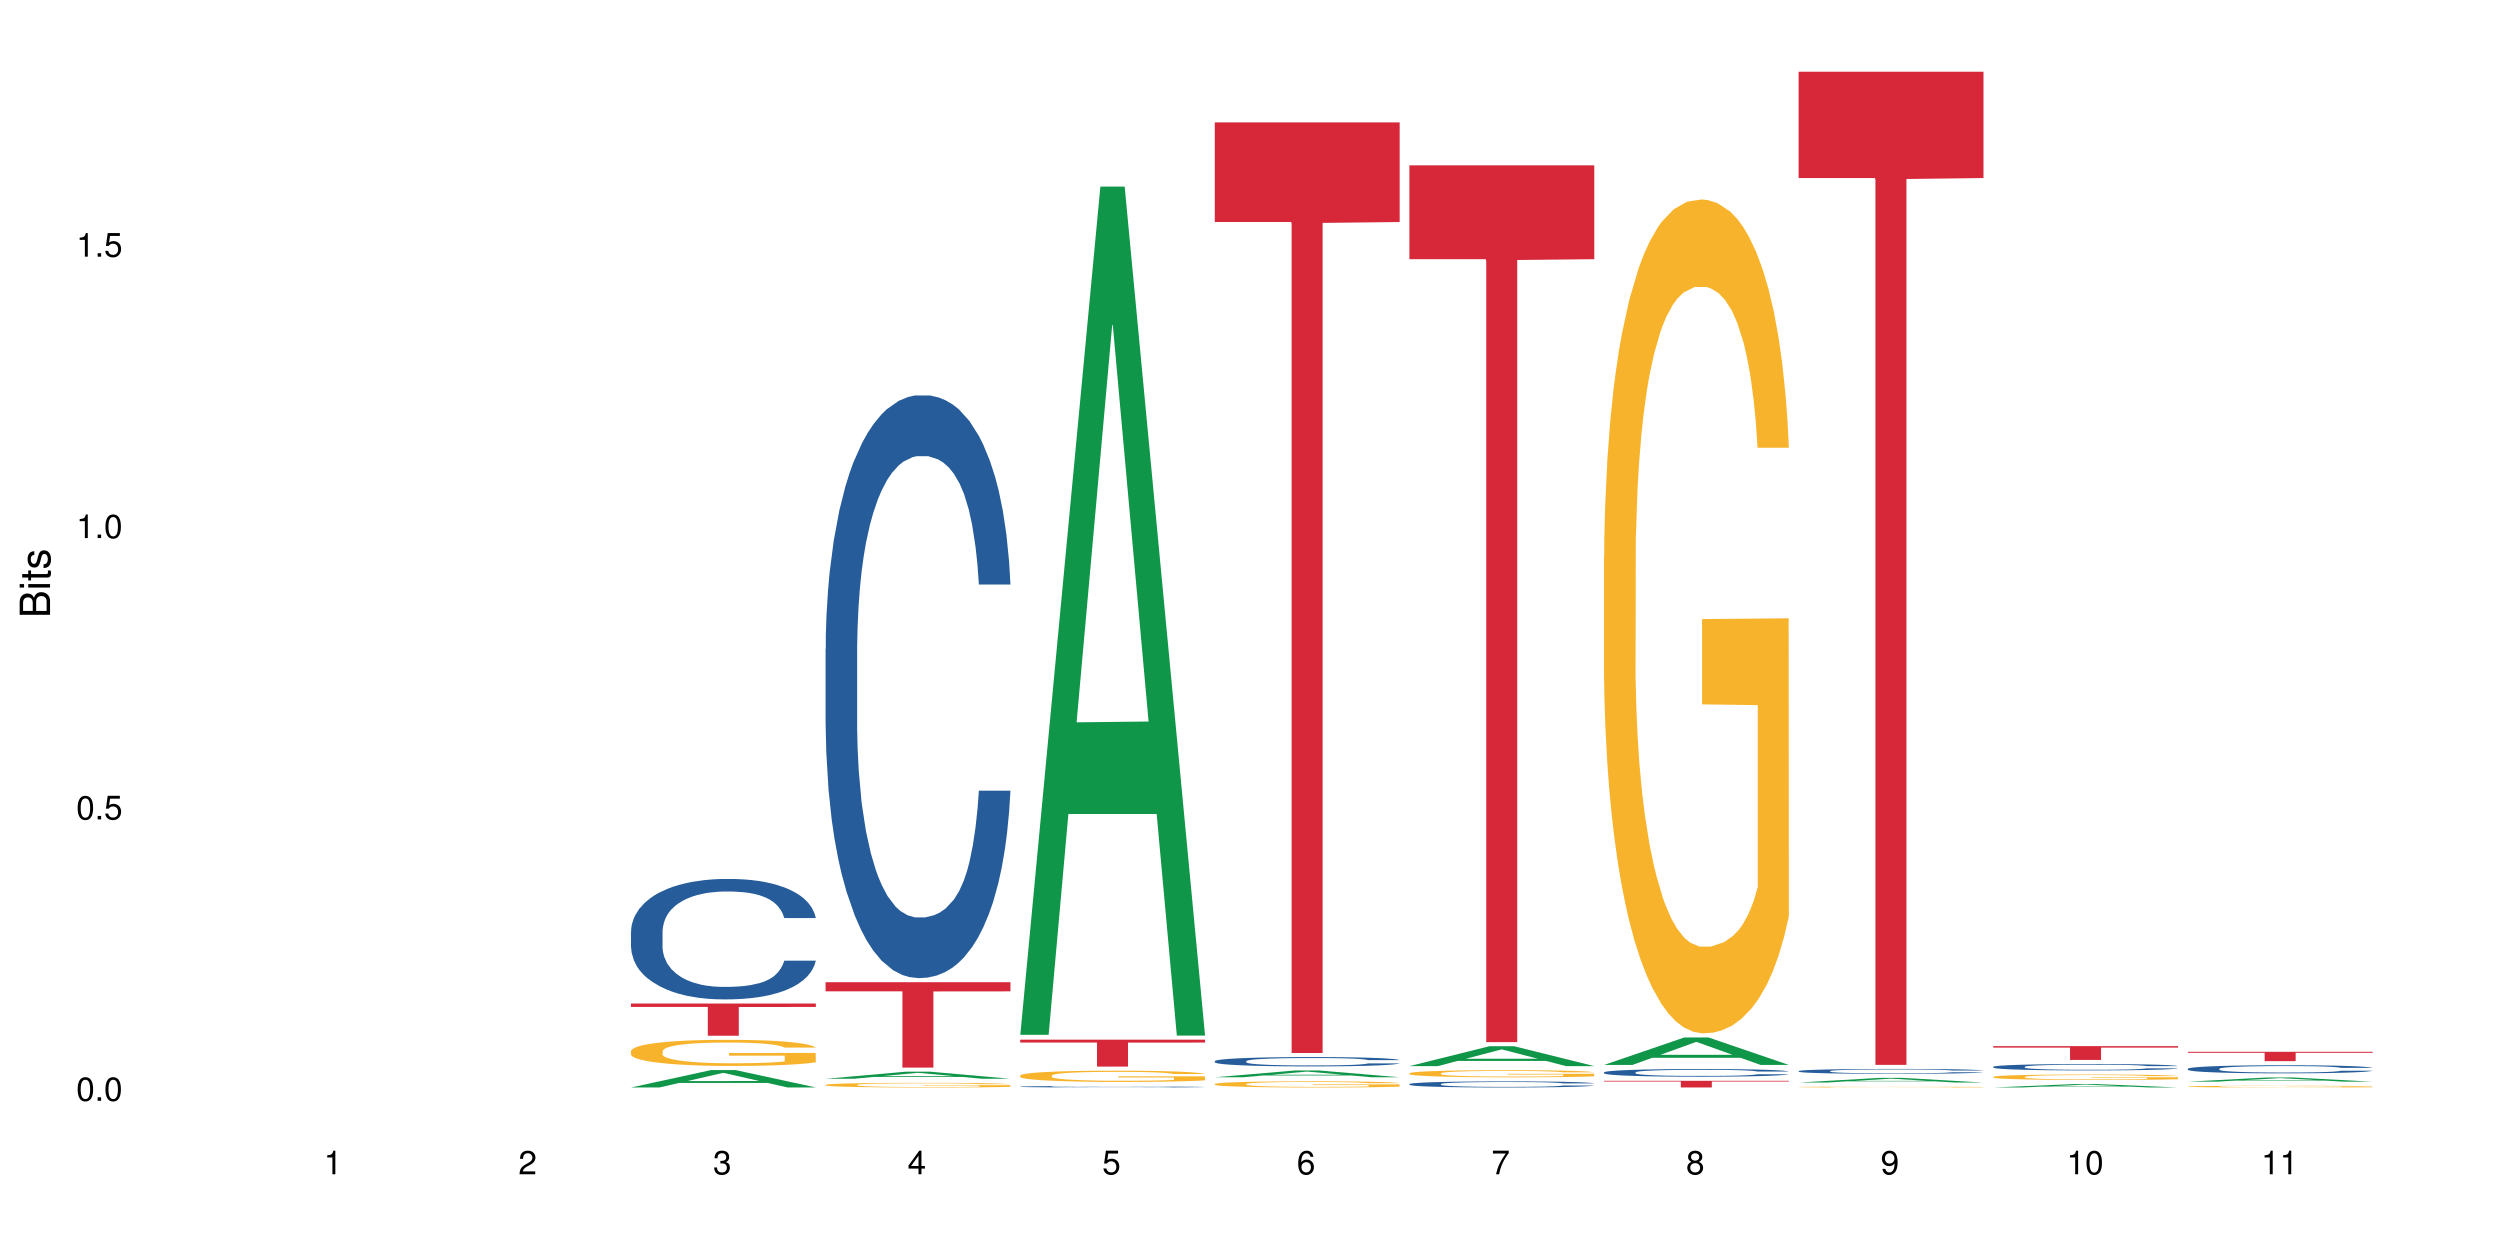 <?xml version="1.0" encoding="UTF-8"?>
<svg xmlns="http://www.w3.org/2000/svg" xmlns:xlink="http://www.w3.org/1999/xlink" width="720pt" height="360pt" viewBox="0 0 720 360" version="1.1">
<defs>
<g>
<symbol overflow="visible" id="glyph0-0">
<path style="stroke:none;" d=""/>
</symbol>
<symbol overflow="visible" id="glyph0-1">
<path style="stroke:none;" d="M 2.641 -6.797 C 2 -6.797 1.422 -6.531 1.078 -6.047 C 0.641 -5.453 0.406 -4.547 0.406 -3.297 C 0.406 -1 1.188 0.219 2.641 0.219 C 4.078 0.219 4.859 -1 4.859 -3.234 C 4.859 -4.562 4.656 -5.438 4.203 -6.047 C 3.844 -6.531 3.281 -6.797 2.641 -6.797 Z M 2.641 -6.047 C 3.547 -6.047 4 -5.125 4 -3.312 C 4 -1.375 3.562 -0.484 2.625 -0.484 C 1.734 -0.484 1.281 -1.422 1.281 -3.281 C 1.281 -5.141 1.734 -6.047 2.641 -6.047 Z M 2.641 -6.047 "/>
</symbol>
<symbol overflow="visible" id="glyph0-2">
<path style="stroke:none;" d="M 1.828 -1 L 0.828 -1 L 0.828 0 L 1.828 0 Z M 1.828 -1 "/>
</symbol>
<symbol overflow="visible" id="glyph0-3">
<path style="stroke:none;" d="M 4.562 -6.797 L 1.062 -6.797 L 0.547 -3.094 L 1.328 -3.094 C 1.719 -3.562 2.047 -3.734 2.578 -3.734 C 3.484 -3.734 4.062 -3.109 4.062 -2.094 C 4.062 -1.125 3.484 -0.531 2.578 -0.531 C 1.828 -0.531 1.375 -0.906 1.188 -1.672 L 0.328 -1.672 C 0.453 -1.109 0.547 -0.844 0.75 -0.594 C 1.125 -0.078 1.828 0.219 2.594 0.219 C 3.969 0.219 4.922 -0.781 4.922 -2.219 C 4.922 -3.562 4.031 -4.484 2.719 -4.484 C 2.25 -4.484 1.859 -4.359 1.469 -4.062 L 1.734 -5.969 L 4.562 -5.969 Z M 4.562 -6.797 "/>
</symbol>
<symbol overflow="visible" id="glyph0-4">
<path style="stroke:none;" d="M 2.484 -4.844 L 2.484 0 L 3.328 0 L 3.328 -6.797 L 2.766 -6.797 C 2.469 -5.75 2.281 -5.609 0.984 -5.453 L 0.984 -4.844 Z M 2.484 -4.844 "/>
</symbol>
<symbol overflow="visible" id="glyph0-5">
<path style="stroke:none;" d="M 4.859 -0.828 L 1.281 -0.828 C 1.359 -1.391 1.672 -1.75 2.5 -2.234 L 3.469 -2.75 C 4.406 -3.266 4.906 -3.969 4.906 -4.812 C 4.906 -5.375 4.672 -5.906 4.266 -6.266 C 3.859 -6.625 3.375 -6.797 2.719 -6.797 C 1.859 -6.797 1.219 -6.5 0.844 -5.922 C 0.609 -5.562 0.5 -5.125 0.484 -4.438 L 1.328 -4.438 C 1.359 -4.906 1.406 -5.188 1.531 -5.406 C 1.75 -5.812 2.188 -6.062 2.703 -6.062 C 3.469 -6.062 4.031 -5.516 4.031 -4.781 C 4.031 -4.25 3.719 -3.797 3.125 -3.438 L 2.234 -2.938 C 0.812 -2.141 0.406 -1.5 0.328 0 L 4.859 0 Z M 4.859 -0.828 "/>
</symbol>
<symbol overflow="visible" id="glyph0-6">
<path style="stroke:none;" d="M 2.125 -3.125 L 2.578 -3.125 C 3.516 -3.125 3.984 -2.703 3.984 -1.891 C 3.984 -1.031 3.469 -0.531 2.578 -0.531 C 1.656 -0.531 1.203 -0.984 1.156 -1.969 L 0.312 -1.969 C 0.344 -1.422 0.438 -1.078 0.609 -0.766 C 0.953 -0.109 1.625 0.219 2.547 0.219 C 3.953 0.219 4.859 -0.609 4.859 -1.906 C 4.859 -2.766 4.516 -3.25 3.703 -3.516 C 4.344 -3.766 4.656 -4.25 4.656 -4.938 C 4.656 -6.109 3.875 -6.797 2.578 -6.797 C 1.203 -6.797 0.484 -6.047 0.453 -4.609 L 1.297 -4.609 C 1.312 -5.016 1.344 -5.25 1.453 -5.453 C 1.641 -5.828 2.062 -6.062 2.594 -6.062 C 3.344 -6.062 3.797 -5.625 3.797 -4.906 C 3.797 -4.422 3.609 -4.141 3.25 -3.984 C 3.016 -3.891 2.719 -3.844 2.125 -3.844 Z M 2.125 -3.125 "/>
</symbol>
<symbol overflow="visible" id="glyph0-7">
<path style="stroke:none;" d="M 3.141 -1.625 L 3.141 0 L 3.984 0 L 3.984 -1.625 L 4.984 -1.625 L 4.984 -2.391 L 3.984 -2.391 L 3.984 -6.797 L 3.359 -6.797 L 0.266 -2.516 L 0.266 -1.625 Z M 3.141 -2.391 L 1 -2.391 L 3.141 -5.359 Z M 3.141 -2.391 "/>
</symbol>
<symbol overflow="visible" id="glyph0-8">
<path style="stroke:none;" d="M 4.781 -5.031 C 4.609 -6.141 3.891 -6.797 2.844 -6.797 C 2.094 -6.797 1.422 -6.438 1.031 -5.828 C 0.609 -5.172 0.406 -4.344 0.406 -3.094 C 0.406 -1.953 0.578 -1.234 0.984 -0.625 C 1.359 -0.078 1.953 0.219 2.703 0.219 C 3.984 0.219 4.922 -0.734 4.922 -2.078 C 4.922 -3.344 4.062 -4.234 2.844 -4.234 C 2.172 -4.234 1.641 -3.969 1.281 -3.469 C 1.281 -5.125 1.828 -6.047 2.797 -6.047 C 3.391 -6.047 3.797 -5.672 3.938 -5.031 Z M 2.734 -3.484 C 3.547 -3.484 4.062 -2.922 4.062 -2 C 4.062 -1.156 3.484 -0.531 2.703 -0.531 C 1.922 -0.531 1.328 -1.188 1.328 -2.047 C 1.328 -2.891 1.906 -3.484 2.734 -3.484 Z M 2.734 -3.484 "/>
</symbol>
<symbol overflow="visible" id="glyph0-9">
<path style="stroke:none;" d="M 4.984 -6.797 L 0.438 -6.797 L 0.438 -5.969 L 4.109 -5.969 C 2.5 -3.656 1.828 -2.234 1.328 0 L 2.219 0 C 2.594 -2.172 3.453 -4.047 4.984 -6.094 Z M 4.984 -6.797 "/>
</symbol>
<symbol overflow="visible" id="glyph0-10">
<path style="stroke:none;" d="M 3.75 -3.578 C 4.453 -4 4.688 -4.344 4.688 -4.984 C 4.688 -6.047 3.844 -6.797 2.641 -6.797 C 1.438 -6.797 0.594 -6.047 0.594 -4.984 C 0.594 -4.359 0.828 -4.016 1.516 -3.578 C 0.734 -3.203 0.359 -2.641 0.359 -1.891 C 0.359 -0.641 1.297 0.219 2.641 0.219 C 3.984 0.219 4.922 -0.641 4.922 -1.875 C 4.922 -2.641 4.531 -3.203 3.75 -3.578 Z M 2.641 -6.047 C 3.359 -6.047 3.812 -5.625 3.812 -4.969 C 3.812 -4.344 3.344 -3.922 2.641 -3.922 C 1.922 -3.922 1.453 -4.344 1.453 -4.984 C 1.453 -5.625 1.922 -6.047 2.641 -6.047 Z M 2.641 -3.203 C 3.484 -3.203 4.062 -2.672 4.062 -1.875 C 4.062 -1.062 3.484 -0.531 2.625 -0.531 C 1.797 -0.531 1.219 -1.078 1.219 -1.875 C 1.219 -2.672 1.797 -3.203 2.641 -3.203 Z M 2.641 -3.203 "/>
</symbol>
<symbol overflow="visible" id="glyph0-11">
<path style="stroke:none;" d="M 0.516 -1.547 C 0.672 -0.438 1.406 0.219 2.438 0.219 C 3.188 0.219 3.859 -0.141 4.266 -0.75 C 4.688 -1.406 4.891 -2.25 4.891 -3.484 C 4.891 -4.625 4.703 -5.359 4.312 -5.953 C 3.938 -6.5 3.344 -6.797 2.594 -6.797 C 1.297 -6.797 0.359 -5.844 0.359 -4.516 C 0.359 -3.25 1.234 -2.344 2.453 -2.344 C 3.094 -2.344 3.562 -2.578 4.016 -3.109 C 4 -1.453 3.469 -0.531 2.5 -0.531 C 1.906 -0.531 1.484 -0.906 1.359 -1.547 Z M 2.578 -6.062 C 3.375 -6.062 3.969 -5.406 3.969 -4.531 C 3.969 -3.688 3.375 -3.094 2.547 -3.094 C 1.734 -3.094 1.234 -3.672 1.234 -4.578 C 1.234 -5.438 1.797 -6.062 2.578 -6.062 Z M 2.578 -6.062 "/>
</symbol>
<symbol overflow="visible" id="glyph1-0">
<path style="stroke:none;" d=""/>
</symbol>
<symbol overflow="visible" id="glyph1-1">
<path style="stroke:none;" d="M 0 -0.953 L 0 -4.891 C 0 -5.719 -0.234 -6.344 -0.734 -6.797 C -1.188 -7.234 -1.812 -7.469 -2.5 -7.469 C -3.547 -7.469 -4.188 -7 -4.625 -5.875 C -4.984 -6.672 -5.641 -7.094 -6.531 -7.094 C -7.156 -7.094 -7.734 -6.859 -8.141 -6.391 C -8.562 -5.938 -8.75 -5.344 -8.75 -4.5 L -8.75 -0.953 Z M -4.984 -2.062 L -7.766 -2.062 L -7.766 -4.219 C -7.766 -4.844 -7.688 -5.203 -7.453 -5.5 C -7.219 -5.812 -6.859 -5.969 -6.375 -5.969 C -5.906 -5.969 -5.531 -5.812 -5.297 -5.5 C -5.062 -5.203 -4.984 -4.844 -4.984 -4.219 Z M -0.984 -2.062 L -4 -2.062 L -4 -4.781 C -4 -5.328 -3.859 -5.688 -3.578 -5.953 C -3.297 -6.219 -2.922 -6.359 -2.484 -6.359 C -2.062 -6.359 -1.688 -6.219 -1.406 -5.953 C -1.109 -5.688 -0.984 -5.328 -0.984 -4.781 Z M -0.984 -2.062 "/>
</symbol>
<symbol overflow="visible" id="glyph1-2">
<path style="stroke:none;" d="M -6.281 -1.797 L -6.281 -0.797 L 0 -0.797 L 0 -1.797 Z M -8.75 -1.797 L -8.75 -0.797 L -7.484 -0.797 L -7.484 -1.797 Z M -8.75 -1.797 "/>
</symbol>
<symbol overflow="visible" id="glyph1-3">
<path style="stroke:none;" d="M -6.281 -3.047 L -6.281 -2.016 L -8.016 -2.016 L -8.016 -1.016 L -6.281 -1.016 L -6.281 -0.172 L -5.469 -0.172 L -5.469 -1.016 L -0.719 -1.016 C -0.078 -1.016 0.281 -1.453 0.281 -2.234 C 0.281 -2.469 0.25 -2.719 0.188 -3.047 L -0.641 -3.047 C -0.609 -2.922 -0.594 -2.766 -0.594 -2.562 C -0.594 -2.141 -0.719 -2.016 -1.156 -2.016 L -5.469 -2.016 L -5.469 -3.047 Z M -6.281 -3.047 "/>
</symbol>
<symbol overflow="visible" id="glyph1-4">
<path style="stroke:none;" d="M -4.531 -5.25 C -5.766 -5.25 -6.469 -4.422 -6.469 -2.969 C -6.469 -1.516 -5.719 -0.562 -4.547 -0.562 C -3.562 -0.562 -3.094 -1.062 -2.734 -2.562 L -2.516 -3.484 C -2.344 -4.188 -2.094 -4.469 -1.625 -4.469 C -1.047 -4.469 -0.641 -3.875 -0.641 -3 C -0.641 -2.453 -0.797 -2 -1.062 -1.75 C -1.25 -1.594 -1.422 -1.531 -1.875 -1.469 L -1.875 -0.406 C -0.422 -0.453 0.281 -1.266 0.281 -2.922 C 0.281 -4.5 -0.5 -5.516 -1.719 -5.516 C -2.656 -5.516 -3.172 -4.984 -3.469 -3.734 L -3.703 -2.766 C -3.891 -1.953 -4.156 -1.609 -4.594 -1.609 C -5.172 -1.609 -5.547 -2.125 -5.547 -2.938 C -5.547 -3.75 -5.203 -4.172 -4.531 -4.203 Z M -4.531 -5.25 "/>
</symbol>
</g>
</defs>
<g id="surface111333">
<rect x="0" y="0" width="720" height="360" style="fill:rgb(100%,100%,100%);fill-opacity:1;stroke:none;"/>
<path style=" stroke:none;fill-rule:nonzero;fill:rgb(6.275%,58.824%,28.235%);fill-opacity:1;" d="M 181.723 313.191 L 181.777 313.188 L 204.816 308.172 L 211.812 308.172 L 234.965 313.195 L 226.832 313.195 L 221.031 311.883 L 195.602 311.883 L 189.914 313.191 L 181.723 313.191 L 198.047 311.34 L 218.695 311.336 L 208.402 308.992 L 208.289 308.988 L 208.172 309 L 197.992 311.336 L 198.047 311.34 Z M 181.723 313.191 "/>
<path style=" stroke:none;fill-rule:nonzero;fill:rgb(14.51%,36.078%,60%);fill-opacity:1;" d="M 181.723 268.246 L 181.785 268.211 L 181.785 267.453 L 181.98 266.246 L 182.438 264.727 L 182.891 263.68 L 184.059 261.809 L 185.684 260.004 L 187.371 258.609 L 188.605 257.785 L 189.707 257.148 L 192.242 255.977 L 193.863 255.375 L 195.617 254.836 L 197.762 254.297 L 199.32 253.98 L 202.824 253.473 L 205.422 253.25 L 207.434 253.156 L 211.785 253.156 L 214.383 253.281 L 216.266 253.441 L 218.344 253.695 L 220.098 253.98 L 223.148 254.68 L 225.875 255.566 L 227.109 256.074 L 229.059 257.055 L 230.551 258.008 L 231.59 258.832 L 232.758 260.004 L 233.797 261.43 L 234.578 263.047 L 234.965 264.41 L 225.875 264.41 L 225.422 263.141 L 224.902 262.16 L 223.926 260.859 L 222.953 259.941 L 221.59 259.02 L 220.355 258.418 L 218.668 257.816 L 217.176 257.434 L 215.617 257.148 L 214.121 256.961 L 211.266 256.77 L 207.953 256.77 L 206.723 256.832 L 204.188 257.086 L 202.824 257.309 L 200.875 257.754 L 199.512 258.164 L 197.891 258.797 L 196.785 259.336 L 195.422 260.16 L 194.449 260.891 L 193.344 261.938 L 192.695 262.73 L 192.109 263.617 L 191.59 264.664 L 191.203 265.773 L 190.941 266.945 L 190.812 268.086 L 190.812 273 L 190.941 274.141 L 191.266 275.473 L 192.109 277.406 L 193.344 279.086 L 194.773 280.418 L 196.137 281.367 L 196.918 281.812 L 197.953 282.316 L 199.578 282.953 L 201.914 283.586 L 203.281 283.84 L 205.355 284.094 L 207.5 284.219 L 210.355 284.219 L 212.891 284.094 L 214.578 283.934 L 216.332 283.68 L 218.734 283.141 L 220.227 282.637 L 221.523 282.031 L 222.5 281.43 L 223.148 280.922 L 224.121 279.941 L 224.902 278.863 L 225.484 277.754 L 225.875 276.676 L 234.965 276.676 L 234.578 277.945 L 233.992 279.18 L 233.406 280.098 L 232.5 281.207 L 231.461 282.191 L 229.965 283.301 L 228.734 284.031 L 227.109 284.82 L 225.617 285.426 L 223.992 285.965 L 221.59 286.598 L 220.031 286.914 L 218.344 287.199 L 216.332 287.453 L 213.797 287.676 L 211.07 287.801 L 208.539 287.832 L 205.812 287.77 L 203.801 287.645 L 201.137 287.359 L 197.824 286.789 L 195.422 286.184 L 193.539 285.582 L 191.918 284.949 L 190.098 284.094 L 187.762 282.699 L 186.332 281.621 L 185.359 280.734 L 184.254 279.496 L 183.477 278.387 L 182.566 276.613 L 181.918 274.363 L 181.723 272.617 Z M 181.723 268.246 "/>
<path style=" stroke:none;fill-rule:nonzero;fill:rgb(96.863%,70.196%,16.863%);fill-opacity:1;" d="M 181.723 302.695 L 181.785 302.688 L 181.785 302.551 L 182.047 302.242 L 182.695 301.812 L 183.539 301.465 L 184.449 301.188 L 185.035 301.043 L 186.008 300.84 L 186.852 300.688 L 188.996 300.379 L 191.723 300.09 L 193.215 299.965 L 194.902 299.848 L 197.305 299.719 L 198.41 299.668 L 201.785 299.559 L 205.617 299.492 L 209.836 299.469 L 211.785 299.477 L 214.449 299.504 L 218.082 299.582 L 220.16 299.648 L 221.785 299.719 L 223.473 299.809 L 225.551 299.945 L 227.5 300.109 L 229.059 300.273 L 230.617 300.48 L 231.914 300.699 L 233.02 300.941 L 233.992 301.23 L 234.578 301.469 L 234.965 301.711 L 225.941 301.711 L 225.422 301.469 L 224.836 301.285 L 223.863 301.059 L 222.891 300.895 L 221.914 300.762 L 220.098 300.582 L 218.539 300.473 L 216.59 300.379 L 214.707 300.316 L 212.566 300.273 L 211.266 300.262 L 207.824 300.262 L 204.707 300.309 L 202.891 300.363 L 201.59 300.418 L 199.773 300.523 L 198.668 300.605 L 198.02 300.66 L 196.07 300.871 L 194.773 301.066 L 194.059 301.195 L 193.148 301.402 L 192.5 301.586 L 191.785 301.863 L 191.398 302.07 L 190.879 302.535 L 190.812 303.773 L 191.008 304.035 L 191.398 304.316 L 191.918 304.562 L 192.695 304.824 L 193.477 305.023 L 194.84 305.293 L 196.008 305.469 L 196.918 305.586 L 198.668 305.773 L 199.383 305.836 L 201.07 305.957 L 202.824 306.055 L 204.969 306.137 L 206.59 306.18 L 209.188 306.211 L 212.5 306.211 L 216.395 306.172 L 218.863 306.117 L 220.551 306.062 L 221.656 306.012 L 223.02 305.938 L 223.992 305.871 L 224.902 305.793 L 226.004 305.676 L 226.004 304.035 L 209.969 304.027 L 209.969 303.258 L 234.902 303.25 L 234.965 305.938 L 233.602 306.125 L 231.914 306.301 L 230.293 306.441 L 228.602 306.555 L 226.199 306.688 L 224.254 306.77 L 221.266 306.867 L 218.539 306.926 L 215.68 306.969 L 213.148 306.988 L 210.164 306.996 L 207.5 306.984 L 204.645 306.941 L 202.371 306.887 L 200.293 306.816 L 198.215 306.727 L 195.617 306.586 L 193.93 306.469 L 192.176 306.324 L 190.422 306.152 L 188.863 305.965 L 187.824 305.82 L 186.785 305.656 L 185.684 305.449 L 184.645 305.215 L 183.863 305.004 L 183.152 304.762 L 182.633 304.535 L 182.113 304.227 L 181.852 303.98 L 181.723 303.766 Z M 181.723 302.695 "/>
<path style=" stroke:none;fill-rule:nonzero;fill:rgb(83.922%,15.686%,22.353%);fill-opacity:1;" d="M 181.723 289.008 L 234.965 289.008 L 234.965 290.004 L 212.777 290.012 L 212.777 298.297 L 203.848 298.297 L 203.848 290.02 L 203.719 290.004 L 181.723 290.004 Z M 181.723 289.008 "/>
<path style=" stroke:none;fill-rule:nonzero;fill:rgb(6.275%,58.824%,28.235%);fill-opacity:1;" d="M 237.77 310.684 L 237.824 310.68 L 260.863 308.645 L 267.859 308.645 L 291.012 310.684 L 282.879 310.684 L 277.074 310.152 L 251.648 310.152 L 245.961 310.684 L 237.77 310.684 L 254.094 309.934 L 274.742 309.93 L 264.449 308.98 L 264.332 308.977 L 264.219 308.98 L 254.039 309.93 L 254.094 309.934 Z M 237.77 310.684 "/>
<path style=" stroke:none;fill-rule:nonzero;fill:rgb(14.51%,36.078%,60%);fill-opacity:1;" d="M 237.77 186.906 L 237.832 186.754 L 237.832 183.074 L 238.027 177.242 L 238.484 169.883 L 238.938 164.82 L 240.105 155.77 L 241.73 147.023 L 243.418 140.277 L 244.652 136.289 L 245.754 133.219 L 248.289 127.543 L 249.91 124.629 L 251.664 122.023 L 253.805 119.414 L 255.363 117.879 L 258.871 115.426 L 261.469 114.352 L 263.48 113.891 L 267.832 113.891 L 270.43 114.504 L 272.312 115.273 L 274.391 116.5 L 276.145 117.879 L 279.195 121.254 L 281.922 125.551 L 283.156 128.004 L 285.105 132.758 L 286.598 137.363 L 287.637 141.352 L 288.805 147.023 L 289.844 153.93 L 290.621 161.75 L 291.012 168.348 L 281.922 168.348 L 281.469 162.211 L 280.949 157.457 L 279.973 151.168 L 279 146.719 L 277.637 142.27 L 276.402 139.355 L 274.715 136.441 L 273.223 134.602 L 271.664 133.219 L 270.168 132.301 L 267.312 131.379 L 264 131.379 L 262.766 131.688 L 260.234 132.914 L 258.871 133.988 L 256.922 136.133 L 255.559 138.129 L 253.938 141.195 L 252.832 143.805 L 251.469 147.793 L 250.496 151.32 L 249.391 156.383 L 248.742 160.219 L 248.156 164.512 L 247.637 169.574 L 247.25 174.941 L 246.988 180.617 L 246.859 186.141 L 246.859 209.918 L 246.988 215.438 L 247.312 221.883 L 248.156 231.238 L 249.391 239.367 L 250.82 245.812 L 252.184 250.414 L 252.961 252.562 L 254 255.016 L 255.625 258.082 L 257.961 261.152 L 259.324 262.379 L 261.402 263.605 L 263.547 264.219 L 266.402 264.219 L 268.938 263.605 L 270.625 262.84 L 272.379 261.609 L 274.781 259.004 L 276.273 256.551 L 277.57 253.633 L 278.547 250.719 L 279.195 248.266 L 280.168 243.512 L 280.949 238.297 L 281.531 232.926 L 281.922 227.711 L 291.012 227.711 L 290.621 233.848 L 290.039 239.828 L 289.453 244.277 L 288.547 249.645 L 287.508 254.402 L 286.012 259.77 L 284.777 263.297 L 283.156 267.133 L 281.664 270.047 L 280.039 272.656 L 277.637 275.723 L 276.078 277.258 L 274.391 278.637 L 272.379 279.863 L 269.844 280.938 L 267.117 281.551 L 264.586 281.707 L 261.859 281.398 L 259.844 280.785 L 257.184 279.406 L 253.871 276.645 L 251.469 273.73 L 249.586 270.816 L 247.961 267.746 L 246.145 263.605 L 243.809 256.855 L 242.379 251.641 L 241.406 247.344 L 240.301 241.363 L 239.523 235.996 L 238.613 227.402 L 237.965 216.512 L 237.77 208.078 Z M 237.77 186.906 "/>
<path style=" stroke:none;fill-rule:nonzero;fill:rgb(96.863%,70.196%,16.863%);fill-opacity:1;" d="M 237.77 312.434 L 237.832 312.43 L 237.832 312.406 L 238.094 312.352 L 238.742 312.277 L 239.586 312.215 L 240.496 312.164 L 241.078 312.141 L 242.055 312.102 L 242.898 312.074 L 245.039 312.02 L 247.77 311.969 L 249.262 311.949 L 250.949 311.926 L 253.352 311.902 L 254.457 311.895 L 257.832 311.875 L 261.664 311.863 L 265.883 311.859 L 267.832 311.863 L 270.492 311.867 L 274.129 311.879 L 276.207 311.891 L 277.832 311.902 L 279.52 311.922 L 281.598 311.945 L 283.547 311.973 L 285.105 312.004 L 286.66 312.039 L 287.961 312.078 L 289.066 312.121 L 290.039 312.172 L 290.621 312.215 L 291.012 312.258 L 281.988 312.258 L 281.469 312.215 L 280.883 312.184 L 279.91 312.141 L 278.934 312.113 L 277.961 312.09 L 276.145 312.059 L 274.586 312.039 L 272.637 312.02 L 270.754 312.012 L 268.609 312.004 L 267.312 312 L 263.871 312 L 260.754 312.008 L 258.938 312.02 L 257.637 312.027 L 255.82 312.047 L 254.715 312.062 L 254.066 312.07 L 252.117 312.109 L 250.82 312.145 L 250.105 312.168 L 249.195 312.203 L 248.547 312.234 L 247.832 312.285 L 247.441 312.32 L 246.922 312.402 L 246.859 312.625 L 247.055 312.672 L 247.441 312.719 L 247.961 312.766 L 248.742 312.809 L 249.52 312.848 L 250.883 312.895 L 252.055 312.926 L 252.961 312.945 L 254.715 312.98 L 255.43 312.988 L 257.117 313.012 L 258.871 313.027 L 261.016 313.043 L 262.637 313.051 L 265.234 313.059 L 268.547 313.059 L 272.441 313.051 L 274.91 313.039 L 276.598 313.031 L 277.703 313.02 L 279.066 313.008 L 280.039 312.996 L 280.949 312.98 L 282.051 312.961 L 282.051 312.672 L 266.016 312.668 L 266.016 312.531 L 290.949 312.531 L 291.012 313.008 L 289.648 313.039 L 287.961 313.074 L 286.336 313.098 L 284.648 313.117 L 282.246 313.141 L 280.297 313.156 L 277.312 313.172 L 274.586 313.184 L 271.727 313.191 L 269.195 313.195 L 263.547 313.195 L 260.688 313.188 L 258.418 313.176 L 256.34 313.164 L 254.262 313.148 L 251.664 313.121 L 249.977 313.102 L 248.223 313.078 L 246.469 313.047 L 243.871 312.988 L 242.832 312.957 L 241.73 312.922 L 240.691 312.879 L 239.91 312.844 L 239.195 312.801 L 238.676 312.758 L 238.156 312.703 L 237.898 312.66 L 237.77 312.621 Z M 237.77 312.434 "/>
<path style=" stroke:none;fill-rule:nonzero;fill:rgb(83.922%,15.686%,22.353%);fill-opacity:1;" d="M 237.77 282.879 L 291.012 282.879 L 291.012 285.512 L 268.82 285.535 L 268.82 307.469 L 259.895 307.469 L 259.895 285.559 L 259.766 285.512 L 237.77 285.512 Z M 237.77 282.879 "/>
<path style=" stroke:none;fill-rule:nonzero;fill:rgb(6.275%,58.824%,28.235%);fill-opacity:1;" d="M 293.816 298.023 L 293.871 297.793 L 316.91 53.746 L 323.906 53.746 L 347.059 298.254 L 338.926 298.254 L 333.121 234.43 L 307.695 234.43 L 302.008 298.023 L 293.816 298.023 L 310.141 208.027 L 330.789 207.797 L 320.492 93.695 L 320.379 93.465 L 320.266 94.152 L 310.082 207.797 L 310.141 208.027 Z M 293.816 298.023 "/>
<path style=" stroke:none;fill-rule:nonzero;fill:rgb(14.51%,36.078%,60%);fill-opacity:1;" d="M 293.816 312.953 L 293.879 312.953 L 293.879 312.945 L 294.074 312.93 L 294.527 312.91 L 294.984 312.898 L 296.152 312.875 L 297.777 312.852 L 299.465 312.836 L 300.699 312.824 L 301.801 312.816 L 304.332 312.801 L 305.957 312.797 L 307.711 312.789 L 309.852 312.781 L 311.41 312.777 L 314.918 312.77 L 317.516 312.77 L 319.527 312.766 L 323.879 312.766 L 326.477 312.77 L 328.359 312.77 L 330.438 312.773 L 332.191 312.777 L 335.242 312.785 L 337.969 312.797 L 339.203 312.805 L 341.148 312.816 L 342.645 312.828 L 343.684 312.836 L 344.852 312.852 L 345.891 312.871 L 346.668 312.891 L 347.059 312.906 L 337.969 312.906 L 337.516 312.891 L 336.996 312.879 L 336.02 312.863 L 335.047 312.852 L 333.684 312.84 L 332.449 312.832 L 330.762 312.824 L 329.266 312.82 L 327.711 312.816 L 326.215 312.816 L 323.359 312.812 L 318.812 312.812 L 316.281 312.816 L 314.918 312.82 L 312.969 312.824 L 311.605 312.828 L 309.984 312.836 L 308.879 312.844 L 307.516 312.855 L 306.543 312.863 L 305.438 312.875 L 304.789 312.887 L 304.203 312.898 L 303.684 312.91 L 303.293 312.922 L 303.035 312.938 L 302.906 312.953 L 302.906 313.012 L 303.035 313.027 L 303.359 313.043 L 304.203 313.066 L 305.438 313.086 L 306.867 313.105 L 308.23 313.117 L 309.008 313.121 L 310.047 313.129 L 311.672 313.137 L 314.008 313.145 L 315.371 313.148 L 317.449 313.148 L 319.594 313.152 L 322.449 313.152 L 324.98 313.148 L 326.672 313.148 L 328.422 313.145 L 330.824 313.137 L 332.32 313.133 L 333.617 313.125 L 334.594 313.117 L 336.215 313.098 L 336.996 313.086 L 337.578 313.07 L 337.969 313.059 L 347.059 313.059 L 346.668 313.074 L 346.086 313.09 L 345.5 313.102 L 344.59 313.113 L 343.551 313.125 L 342.059 313.141 L 340.824 313.148 L 339.203 313.16 L 337.707 313.168 L 336.086 313.172 L 333.684 313.18 L 332.125 313.184 L 330.438 313.188 L 328.422 313.191 L 325.891 313.195 L 315.891 313.195 L 313.23 313.191 L 309.918 313.184 L 307.516 313.176 L 305.633 313.168 L 304.008 313.16 L 302.191 313.148 L 299.852 313.133 L 298.426 313.117 L 297.449 313.109 L 296.348 313.094 L 295.566 313.078 L 294.66 313.059 L 294.008 313.031 L 293.816 313.008 Z M 293.816 312.953 "/>
<path style=" stroke:none;fill-rule:nonzero;fill:rgb(96.863%,70.196%,16.863%);fill-opacity:1;" d="M 293.816 309.742 L 293.879 309.742 L 293.879 309.684 L 294.141 309.551 L 294.789 309.367 L 295.633 309.215 L 296.543 309.098 L 297.125 309.035 L 298.102 308.945 L 298.945 308.883 L 301.086 308.75 L 303.812 308.625 L 305.309 308.57 L 306.996 308.52 L 309.398 308.465 L 310.504 308.445 L 313.879 308.398 L 317.711 308.367 L 321.93 308.359 L 323.879 308.363 L 326.539 308.375 L 330.176 308.406 L 332.254 308.438 L 333.879 308.465 L 335.566 308.504 L 337.645 308.562 L 339.59 308.633 L 341.148 308.703 L 342.707 308.793 L 344.008 308.887 L 345.109 308.992 L 346.086 309.113 L 346.668 309.219 L 347.059 309.32 L 338.035 309.32 L 337.516 309.219 L 336.93 309.137 L 335.957 309.043 L 334.98 308.969 L 334.008 308.914 L 332.191 308.836 L 330.633 308.789 L 328.684 308.75 L 326.801 308.723 L 324.656 308.703 L 323.359 308.699 L 319.918 308.699 L 316.801 308.719 L 314.984 308.742 L 313.684 308.766 L 311.867 308.812 L 310.762 308.848 L 310.113 308.871 L 308.164 308.961 L 306.867 309.043 L 306.152 309.102 L 305.242 309.188 L 304.594 309.27 L 303.879 309.387 L 303.488 309.477 L 302.969 309.676 L 302.906 310.207 L 303.102 310.32 L 303.488 310.441 L 304.008 310.547 L 304.789 310.66 L 305.566 310.746 L 306.93 310.859 L 308.102 310.938 L 309.008 310.988 L 310.762 311.066 L 311.477 311.094 L 313.164 311.148 L 314.918 311.188 L 317.059 311.223 L 318.684 311.242 L 321.281 311.258 L 324.594 311.258 L 328.488 311.238 L 330.957 311.215 L 332.645 311.191 L 333.746 311.172 L 335.113 311.137 L 336.086 311.109 L 336.996 311.074 L 338.098 311.027 L 338.098 310.32 L 322.059 310.316 L 322.059 309.984 L 346.992 309.984 L 347.059 311.137 L 345.695 311.219 L 344.008 311.293 L 342.383 311.352 L 340.695 311.402 L 338.293 311.461 L 336.344 311.496 L 333.359 311.535 L 330.633 311.562 L 327.773 311.582 L 325.242 311.59 L 322.254 311.594 L 319.594 311.586 L 316.734 311.57 L 314.465 311.547 L 312.387 311.516 L 310.309 311.477 L 307.711 311.414 L 306.023 311.367 L 304.27 311.305 L 302.516 311.23 L 300.957 311.148 L 299.918 311.086 L 298.879 311.016 L 297.777 310.93 L 296.738 310.828 L 295.957 310.734 L 295.242 310.633 L 294.723 310.535 L 294.203 310.402 L 293.945 310.297 L 293.816 310.203 Z M 293.816 309.742 "/>
<path style=" stroke:none;fill-rule:nonzero;fill:rgb(83.922%,15.686%,22.353%);fill-opacity:1;" d="M 293.816 299.426 L 347.059 299.426 L 347.059 300.258 L 324.867 300.266 L 324.867 307.184 L 315.941 307.184 L 315.941 300.273 L 315.812 300.258 L 293.816 300.258 Z M 293.816 299.426 "/>
<path style=" stroke:none;fill-rule:nonzero;fill:rgb(6.275%,58.824%,28.235%);fill-opacity:1;" d="M 349.859 310.25 L 349.918 310.25 L 372.957 308.301 L 379.953 308.301 L 403.105 310.254 L 394.973 310.254 L 389.168 309.742 L 363.742 309.742 L 358.051 310.25 L 349.859 310.25 L 366.188 309.531 L 386.836 309.531 L 376.539 308.621 L 376.426 308.617 L 376.312 308.621 L 366.129 309.531 L 366.188 309.531 Z M 349.859 310.25 "/>
<path style=" stroke:none;fill-rule:nonzero;fill:rgb(14.51%,36.078%,60%);fill-opacity:1;" d="M 349.859 305.605 L 349.926 305.605 L 349.926 305.547 L 350.121 305.453 L 350.574 305.336 L 351.031 305.254 L 352.199 305.109 L 353.82 304.969 L 355.512 304.859 L 356.742 304.797 L 357.848 304.746 L 360.379 304.656 L 362.004 304.609 L 363.758 304.566 L 365.898 304.527 L 367.457 304.5 L 370.965 304.461 L 373.562 304.445 L 375.574 304.438 L 379.926 304.438 L 382.523 304.445 L 384.406 304.461 L 386.484 304.48 L 388.234 304.5 L 391.289 304.555 L 394.016 304.625 L 395.25 304.664 L 397.195 304.738 L 398.691 304.812 L 399.73 304.879 L 400.898 304.969 L 401.938 305.078 L 402.715 305.203 L 403.105 305.309 L 394.016 305.309 L 393.559 305.211 L 393.039 305.137 L 392.066 305.035 L 391.094 304.965 L 389.73 304.891 L 388.496 304.844 L 386.809 304.797 L 385.312 304.77 L 383.754 304.746 L 382.262 304.73 L 379.406 304.719 L 376.094 304.719 L 374.859 304.723 L 372.328 304.742 L 370.965 304.758 L 369.016 304.793 L 367.652 304.824 L 366.027 304.875 L 364.926 304.918 L 363.562 304.98 L 362.586 305.035 L 361.484 305.117 L 360.836 305.18 L 360.25 305.25 L 359.73 305.328 L 359.34 305.414 L 359.082 305.508 L 358.953 305.594 L 358.953 305.977 L 359.082 306.062 L 359.406 306.168 L 360.25 306.316 L 361.484 306.449 L 362.914 306.551 L 364.277 306.625 L 365.055 306.66 L 366.094 306.699 L 367.719 306.746 L 370.055 306.797 L 371.418 306.816 L 373.496 306.836 L 375.641 306.844 L 378.496 306.844 L 381.027 306.836 L 382.715 306.824 L 384.469 306.805 L 386.871 306.762 L 388.367 306.723 L 389.664 306.676 L 390.637 306.629 L 391.289 306.59 L 392.262 306.512 L 393.039 306.43 L 393.625 306.344 L 394.016 306.262 L 403.105 306.262 L 402.715 306.359 L 402.133 306.453 L 401.547 306.527 L 400.637 306.613 L 399.598 306.688 L 398.105 306.773 L 396.871 306.832 L 395.25 306.891 L 393.754 306.938 L 392.133 306.98 L 389.73 307.031 L 388.172 307.055 L 386.484 307.078 L 384.469 307.098 L 381.938 307.113 L 379.211 307.121 L 376.68 307.125 L 373.949 307.121 L 371.938 307.109 L 369.277 307.09 L 365.965 307.043 L 363.562 306.996 L 361.68 306.949 L 360.055 306.902 L 358.238 306.836 L 355.898 306.727 L 354.473 306.645 L 353.496 306.574 L 352.395 306.48 L 351.613 306.395 L 350.707 306.254 L 350.055 306.082 L 349.859 305.945 Z M 349.859 305.605 "/>
<path style=" stroke:none;fill-rule:nonzero;fill:rgb(96.863%,70.196%,16.863%);fill-opacity:1;" d="M 349.859 312.184 L 349.926 312.184 L 349.926 312.152 L 350.188 312.078 L 350.836 311.977 L 351.68 311.895 L 352.59 311.832 L 353.172 311.797 L 354.148 311.75 L 354.992 311.715 L 357.133 311.641 L 359.859 311.574 L 361.355 311.543 L 363.043 311.516 L 365.445 311.484 L 366.547 311.473 L 369.926 311.449 L 373.758 311.434 L 377.977 311.426 L 379.926 311.43 L 382.586 311.434 L 386.223 311.453 L 388.301 311.469 L 389.926 311.484 L 391.613 311.508 L 393.691 311.539 L 395.637 311.578 L 397.195 311.617 L 398.754 311.664 L 400.055 311.715 L 401.156 311.773 L 402.133 311.84 L 402.715 311.898 L 403.105 311.953 L 394.078 311.953 L 393.559 311.898 L 392.977 311.855 L 392 311.801 L 391.027 311.762 L 390.055 311.73 L 388.234 311.688 L 386.676 311.664 L 384.73 311.641 L 382.848 311.625 L 380.703 311.617 L 379.406 311.613 L 375.965 311.613 L 372.848 311.625 L 371.027 311.637 L 369.73 311.648 L 367.914 311.676 L 366.809 311.695 L 366.16 311.707 L 364.211 311.758 L 362.914 311.801 L 362.199 311.832 L 361.289 311.883 L 360.641 311.926 L 359.926 311.988 L 359.535 312.039 L 359.016 312.148 L 358.953 312.438 L 359.145 312.5 L 359.535 312.566 L 360.055 312.625 L 360.836 312.684 L 361.613 312.73 L 362.977 312.797 L 364.145 312.836 L 365.055 312.863 L 366.809 312.91 L 367.523 312.922 L 369.211 312.953 L 370.965 312.973 L 373.105 312.992 L 374.73 313.004 L 377.328 313.012 L 380.641 313.012 L 384.535 313.004 L 387.004 312.988 L 388.691 312.977 L 389.793 312.965 L 391.156 312.945 L 392.133 312.93 L 393.039 312.914 L 394.145 312.887 L 394.145 312.5 L 378.105 312.5 L 378.105 312.316 L 403.039 312.316 L 403.105 312.945 L 401.742 312.992 L 400.055 313.031 L 398.43 313.066 L 396.742 313.094 L 394.34 313.125 L 392.391 313.141 L 389.406 313.164 L 386.676 313.18 L 383.82 313.188 L 381.289 313.195 L 378.301 313.195 L 375.641 313.191 L 372.781 313.184 L 370.508 313.172 L 368.434 313.152 L 366.355 313.133 L 363.758 313.098 L 362.066 313.07 L 360.316 313.039 L 358.562 312.996 L 357.004 312.953 L 354.926 312.883 L 353.82 312.832 L 352.781 312.777 L 352.004 312.727 L 351.289 312.672 L 350.77 312.617 L 350.25 312.547 L 349.992 312.488 L 349.859 312.438 Z M 349.859 312.184 "/>
<path style=" stroke:none;fill-rule:nonzero;fill:rgb(83.922%,15.686%,22.353%);fill-opacity:1;" d="M 349.859 35.258 L 403.105 35.258 L 403.105 63.945 L 380.914 64.195 L 380.914 303.262 L 371.988 303.262 L 371.988 64.449 L 371.859 63.945 L 349.859 63.945 Z M 349.859 35.258 "/>
<path style=" stroke:none;fill-rule:nonzero;fill:rgb(6.275%,58.824%,28.235%);fill-opacity:1;" d="M 405.906 307.039 L 405.965 307.031 L 429.004 301.301 L 436 301.301 L 459.152 307.043 L 451.016 307.043 L 445.215 305.543 L 419.789 305.543 L 414.098 307.039 L 405.906 307.039 L 422.234 304.926 L 442.883 304.918 L 432.586 302.238 L 432.473 302.234 L 432.359 302.25 L 422.176 304.918 L 422.234 304.926 Z M 405.906 307.039 "/>
<path style=" stroke:none;fill-rule:nonzero;fill:rgb(14.51%,36.078%,60%);fill-opacity:1;" d="M 405.906 312.203 L 405.973 312.203 L 405.973 312.164 L 406.168 312.102 L 406.621 312.027 L 407.078 311.973 L 408.246 311.879 L 409.867 311.789 L 411.555 311.715 L 412.789 311.676 L 413.895 311.645 L 416.426 311.582 L 418.051 311.555 L 419.805 311.527 L 421.945 311.5 L 423.504 311.48 L 427.012 311.457 L 429.609 311.445 L 431.621 311.441 L 435.973 311.441 L 438.566 311.445 L 440.453 311.453 L 442.527 311.469 L 444.281 311.48 L 447.336 311.516 L 450.062 311.562 L 451.293 311.59 L 453.242 311.637 L 454.734 311.688 L 455.773 311.727 L 456.945 311.789 L 457.984 311.859 L 458.762 311.941 L 459.152 312.012 L 450.062 312.012 L 449.605 311.945 L 449.086 311.895 L 448.113 311.832 L 447.141 311.785 L 445.777 311.738 L 444.543 311.707 L 442.855 311.676 L 441.359 311.656 L 439.801 311.645 L 438.309 311.633 L 435.453 311.625 L 430.906 311.625 L 428.375 311.641 L 427.012 311.652 L 425.062 311.672 L 423.699 311.695 L 422.074 311.727 L 420.973 311.754 L 419.609 311.797 L 418.633 311.832 L 417.531 311.887 L 416.883 311.926 L 416.297 311.969 L 415.777 312.023 L 415.387 312.078 L 415.129 312.137 L 414.996 312.195 L 414.996 312.445 L 415.129 312.504 L 415.453 312.57 L 416.297 312.668 L 417.531 312.754 L 418.957 312.82 L 420.324 312.867 L 421.102 312.891 L 422.141 312.918 L 423.766 312.949 L 426.102 312.98 L 427.465 312.992 L 429.543 313.008 L 431.684 313.012 L 434.543 313.012 L 437.074 313.008 L 438.762 313 L 440.516 312.984 L 442.918 312.957 L 444.41 312.934 L 445.711 312.902 L 446.684 312.871 L 447.336 312.848 L 448.309 312.797 L 449.086 312.742 L 449.672 312.688 L 450.062 312.633 L 459.152 312.633 L 458.762 312.695 L 458.176 312.758 L 457.594 312.805 L 456.684 312.859 L 455.645 312.91 L 454.152 312.965 L 452.918 313.004 L 451.293 313.043 L 449.801 313.074 L 448.18 313.102 L 445.777 313.133 L 444.219 313.148 L 442.527 313.164 L 440.516 313.176 L 437.984 313.188 L 435.258 313.195 L 432.723 313.195 L 429.996 313.191 L 427.984 313.188 L 425.32 313.172 L 422.012 313.145 L 419.609 313.113 L 417.727 313.082 L 416.102 313.051 L 414.285 313.008 L 411.945 312.938 L 410.52 312.883 L 409.543 312.836 L 408.441 312.773 L 407.66 312.719 L 406.75 312.629 L 406.102 312.516 L 405.906 312.426 Z M 405.906 312.203 "/>
<path style=" stroke:none;fill-rule:nonzero;fill:rgb(96.863%,70.196%,16.863%);fill-opacity:1;" d="M 405.906 309.094 L 405.973 309.094 L 405.973 309.055 L 406.23 308.973 L 406.883 308.855 L 407.727 308.762 L 408.633 308.684 L 409.219 308.645 L 410.191 308.59 L 411.039 308.547 L 413.18 308.465 L 415.906 308.387 L 417.402 308.352 L 419.09 308.32 L 421.492 308.285 L 422.594 308.273 L 425.973 308.242 L 429.801 308.223 L 434.023 308.219 L 435.973 308.219 L 438.633 308.227 L 442.27 308.246 L 444.348 308.266 L 445.969 308.285 L 447.66 308.309 L 449.738 308.348 L 451.684 308.391 L 453.242 308.438 L 454.801 308.492 L 456.102 308.551 L 457.203 308.617 L 458.176 308.695 L 458.762 308.762 L 459.152 308.828 L 450.125 308.828 L 449.605 308.762 L 449.023 308.711 L 448.047 308.648 L 447.074 308.605 L 446.102 308.57 L 444.281 308.52 L 442.723 308.492 L 440.777 308.465 L 438.895 308.449 L 436.75 308.438 L 435.453 308.434 L 432.012 308.434 L 428.895 308.445 L 427.074 308.461 L 425.777 308.477 L 423.957 308.504 L 422.855 308.527 L 422.207 308.543 L 420.258 308.598 L 418.957 308.652 L 418.246 308.688 L 417.336 308.742 L 416.688 308.793 L 415.973 308.867 L 415.582 308.926 L 415.062 309.051 L 414.996 309.387 L 415.191 309.461 L 415.582 309.535 L 416.102 309.605 L 416.883 309.676 L 417.66 309.73 L 419.023 309.801 L 420.191 309.852 L 421.102 309.883 L 422.855 309.934 L 423.57 309.949 L 425.258 309.984 L 427.012 310.008 L 429.152 310.031 L 430.777 310.043 L 433.375 310.051 L 436.684 310.051 L 440.582 310.043 L 443.047 310.027 L 444.738 310.012 L 445.84 310 L 447.203 309.977 L 448.18 309.957 L 449.086 309.938 L 450.191 309.906 L 450.191 309.461 L 434.152 309.457 L 434.152 309.25 L 459.086 309.246 L 459.152 309.977 L 457.789 310.027 L 456.102 310.078 L 454.477 310.113 L 452.789 310.145 L 450.387 310.18 L 448.438 310.203 L 445.449 310.23 L 442.723 310.246 L 439.867 310.258 L 437.336 310.266 L 434.348 310.266 L 431.684 310.262 L 428.828 310.25 L 426.555 310.234 L 424.477 310.219 L 422.398 310.191 L 419.805 310.152 L 418.113 310.121 L 416.363 310.082 L 414.609 310.035 L 413.051 309.984 L 412.012 309.945 L 410.973 309.902 L 409.867 309.844 L 408.828 309.781 L 408.051 309.723 L 407.336 309.656 L 406.816 309.598 L 406.297 309.512 L 406.039 309.445 L 405.906 309.387 Z M 405.906 309.094 "/>
<path style=" stroke:none;fill-rule:nonzero;fill:rgb(83.922%,15.686%,22.353%);fill-opacity:1;" d="M 405.906 47.613 L 459.152 47.613 L 459.152 74.645 L 436.961 74.879 L 436.961 300.129 L 428.035 300.129 L 428.035 75.117 L 427.902 74.645 L 405.906 74.645 Z M 405.906 47.613 "/>
<path style=" stroke:none;fill-rule:nonzero;fill:rgb(6.275%,58.824%,28.235%);fill-opacity:1;" d="M 461.953 306.699 L 462.012 306.691 L 485.051 298.793 L 492.047 298.793 L 515.199 306.703 L 507.062 306.703 L 501.262 304.641 L 475.832 304.641 L 470.145 306.699 L 461.953 306.699 L 478.281 303.785 L 498.93 303.777 L 488.633 300.086 L 488.52 300.078 L 488.406 300.102 L 478.223 303.777 L 478.281 303.785 Z M 461.953 306.699 "/>
<path style=" stroke:none;fill-rule:nonzero;fill:rgb(14.51%,36.078%,60%);fill-opacity:1;" d="M 461.953 308.844 L 462.02 308.84 L 462.02 308.793 L 462.215 308.715 L 462.668 308.617 L 463.121 308.551 L 464.293 308.43 L 465.914 308.316 L 467.602 308.227 L 468.836 308.176 L 469.941 308.133 L 472.473 308.059 L 474.098 308.02 L 475.848 307.988 L 477.992 307.953 L 479.551 307.934 L 483.059 307.898 L 485.652 307.887 L 487.668 307.879 L 492.016 307.879 L 494.613 307.887 L 496.496 307.898 L 498.574 307.914 L 500.328 307.934 L 503.379 307.977 L 506.109 308.035 L 507.34 308.066 L 509.289 308.129 L 510.781 308.188 L 511.82 308.242 L 512.992 308.316 L 514.027 308.406 L 514.809 308.512 L 515.199 308.598 L 506.109 308.598 L 505.652 308.516 L 505.133 308.453 L 504.16 308.371 L 503.188 308.312 L 501.82 308.254 L 500.59 308.215 L 498.898 308.176 L 497.406 308.152 L 495.848 308.133 L 494.355 308.121 L 491.496 308.109 L 488.188 308.109 L 486.953 308.113 L 484.422 308.129 L 483.059 308.145 L 481.109 308.172 L 479.746 308.199 L 478.121 308.238 L 477.02 308.273 L 475.656 308.328 L 474.68 308.371 L 473.578 308.441 L 472.926 308.488 L 472.344 308.547 L 471.824 308.613 L 471.434 308.684 L 471.176 308.758 L 471.043 308.832 L 471.043 309.145 L 471.176 309.219 L 471.5 309.305 L 472.344 309.426 L 473.578 309.535 L 475.004 309.617 L 476.367 309.68 L 477.148 309.707 L 478.188 309.738 L 479.809 309.781 L 482.148 309.82 L 483.512 309.836 L 485.59 309.852 L 487.73 309.859 L 490.59 309.859 L 493.121 309.852 L 494.809 309.844 L 496.562 309.828 L 498.965 309.793 L 500.457 309.762 L 501.758 309.723 L 502.73 309.684 L 503.379 309.652 L 504.355 309.59 L 505.133 309.52 L 505.719 309.449 L 506.109 309.379 L 515.199 309.379 L 514.809 309.461 L 514.223 309.539 L 513.641 309.598 L 512.73 309.668 L 511.691 309.73 L 510.199 309.801 L 508.965 309.848 L 507.34 309.898 L 505.848 309.938 L 504.223 309.973 L 501.82 310.012 L 500.262 310.031 L 498.574 310.051 L 496.562 310.066 L 494.031 310.082 L 491.305 310.09 L 488.77 310.09 L 486.043 310.086 L 484.031 310.078 L 481.367 310.062 L 478.059 310.023 L 475.656 309.984 L 473.77 309.949 L 472.148 309.906 L 470.332 309.852 L 467.992 309.766 L 466.562 309.695 L 465.59 309.637 L 464.484 309.559 L 463.707 309.488 L 462.797 309.375 L 462.148 309.23 L 461.953 309.121 Z M 461.953 308.844 "/>
<path style=" stroke:none;fill-rule:nonzero;fill:rgb(96.863%,70.196%,16.863%);fill-opacity:1;" d="M 461.953 160.309 L 462.02 160.09 L 462.02 155.703 L 462.277 145.832 L 462.93 132.23 L 463.773 121.047 L 464.68 112.273 L 465.266 107.664 L 466.238 101.086 L 467.082 96.258 L 469.227 86.391 L 471.953 77.176 L 473.445 73.23 L 475.137 69.5 L 477.539 65.332 L 478.641 63.797 L 482.02 60.289 L 485.848 58.094 L 490.07 57.438 L 492.016 57.656 L 494.68 58.531 L 498.316 60.945 L 500.395 63.141 L 502.016 65.332 L 503.703 68.184 L 505.781 72.57 L 507.73 77.836 L 509.289 83.098 L 510.848 89.68 L 512.145 96.699 L 513.25 104.375 L 514.223 113.586 L 514.809 121.266 L 515.199 128.941 L 506.172 128.941 L 505.652 121.266 L 505.07 115.344 L 504.094 108.105 L 503.121 102.84 L 502.148 98.672 L 500.328 92.969 L 498.77 89.461 L 496.82 86.391 L 494.938 84.414 L 492.797 83.098 L 491.496 82.66 L 488.055 82.66 L 484.941 84.195 L 483.121 85.949 L 481.824 87.707 L 480.004 90.996 L 478.902 93.629 L 478.25 95.383 L 476.305 102.184 L 475.004 108.324 L 474.289 112.492 L 473.383 119.07 L 472.734 124.992 L 472.02 133.766 L 471.629 140.348 L 471.109 155.262 L 471.043 194.746 L 471.238 203.078 L 471.629 212.074 L 472.148 219.969 L 472.926 228.305 L 473.707 234.664 L 475.07 243.219 L 476.238 248.922 L 477.148 252.652 L 478.902 258.574 L 479.617 260.547 L 481.305 264.496 L 483.059 267.566 L 485.199 270.199 L 486.824 271.516 L 489.422 272.613 L 492.73 272.613 L 496.629 271.297 L 499.094 269.543 L 500.781 267.785 L 501.887 266.25 L 503.25 263.84 L 504.223 261.645 L 505.133 259.23 L 506.238 255.504 L 506.238 203.078 L 490.199 202.859 L 490.199 178.293 L 515.133 178.074 L 515.199 263.84 L 513.836 269.762 L 512.145 275.465 L 510.523 279.852 L 508.836 283.578 L 506.434 287.746 L 504.484 290.379 L 501.496 293.449 L 498.77 295.422 L 495.914 296.738 L 493.383 297.398 L 490.395 297.617 L 487.73 297.18 L 484.875 295.863 L 482.602 294.109 L 480.523 291.914 L 478.445 289.062 L 475.848 284.457 L 474.16 280.727 L 472.406 276.121 L 470.656 270.637 L 469.098 264.715 L 468.059 260.109 L 467.02 254.844 L 465.914 248.266 L 464.875 240.809 L 464.098 234.008 L 463.383 226.332 L 462.863 219.094 L 462.344 209.223 L 462.082 201.324 L 461.953 194.527 Z M 461.953 160.309 "/>
<path style=" stroke:none;fill-rule:nonzero;fill:rgb(83.922%,15.686%,22.353%);fill-opacity:1;" d="M 461.953 311.266 L 515.199 311.266 L 515.199 311.473 L 493.008 311.473 L 493.008 313.195 L 484.078 313.195 L 484.078 311.477 L 483.949 311.473 L 461.953 311.473 Z M 461.953 311.266 "/>
<path style=" stroke:none;fill-rule:nonzero;fill:rgb(6.275%,58.824%,28.235%);fill-opacity:1;" d="M 518 311.773 L 518.059 311.773 L 541.094 310.434 L 548.094 310.434 L 571.246 311.777 L 563.109 311.777 L 557.309 311.426 L 531.879 311.426 L 526.191 311.773 L 518 311.773 L 534.324 311.281 L 554.977 311.281 L 544.68 310.652 L 544.566 310.652 L 544.453 310.656 L 534.27 311.281 L 534.324 311.281 Z M 518 311.773 "/>
<path style=" stroke:none;fill-rule:nonzero;fill:rgb(14.51%,36.078%,60%);fill-opacity:1;" d="M 518 308.465 L 518.066 308.465 L 518.066 308.434 L 518.262 308.383 L 518.715 308.324 L 519.168 308.281 L 520.336 308.203 L 521.961 308.133 L 523.648 308.074 L 524.883 308.043 L 525.988 308.016 L 528.52 307.969 L 530.141 307.945 L 531.895 307.922 L 534.039 307.898 L 535.598 307.887 L 539.102 307.867 L 541.699 307.859 L 543.715 307.855 L 548.062 307.855 L 550.66 307.859 L 552.543 307.867 L 554.621 307.875 L 556.375 307.887 L 559.426 307.914 L 562.152 307.953 L 563.387 307.973 L 565.336 308.012 L 566.828 308.051 L 567.867 308.082 L 569.035 308.133 L 570.074 308.188 L 570.855 308.254 L 571.246 308.309 L 562.152 308.309 L 561.699 308.258 L 561.18 308.219 L 560.207 308.168 L 559.23 308.129 L 557.867 308.09 L 556.633 308.066 L 554.945 308.043 L 553.453 308.027 L 551.895 308.016 L 550.402 308.008 L 547.543 308 L 544.234 308 L 543 308.004 L 540.465 308.012 L 539.102 308.023 L 537.156 308.039 L 535.793 308.059 L 534.168 308.082 L 533.062 308.105 L 531.699 308.137 L 530.727 308.168 L 529.621 308.211 L 528.973 308.242 L 528.391 308.277 L 527.871 308.32 L 527.48 308.367 L 527.219 308.414 L 527.09 308.461 L 527.09 308.66 L 527.219 308.703 L 527.547 308.758 L 528.391 308.836 L 529.621 308.906 L 531.051 308.961 L 532.414 308.996 L 533.195 309.016 L 534.234 309.035 L 535.855 309.062 L 538.195 309.086 L 539.559 309.098 L 541.637 309.109 L 543.777 309.113 L 546.637 309.113 L 549.168 309.109 L 550.855 309.102 L 552.609 309.09 L 555.012 309.07 L 556.504 309.051 L 557.805 309.023 L 558.777 309 L 559.426 308.98 L 560.402 308.941 L 561.18 308.895 L 561.766 308.852 L 562.152 308.809 L 571.246 308.809 L 570.855 308.859 L 570.27 308.91 L 569.688 308.945 L 568.777 308.992 L 567.738 309.031 L 566.246 309.074 L 565.012 309.105 L 563.387 309.137 L 561.895 309.164 L 560.27 309.184 L 557.867 309.211 L 556.309 309.223 L 554.621 309.234 L 552.609 309.246 L 550.078 309.254 L 547.348 309.258 L 544.816 309.262 L 542.09 309.258 L 540.078 309.254 L 537.414 309.242 L 534.102 309.219 L 531.699 309.191 L 529.816 309.168 L 528.195 309.145 L 526.375 309.109 L 524.039 309.051 L 522.609 309.008 L 521.637 308.973 L 520.531 308.922 L 519.754 308.875 L 518.844 308.805 L 518.195 308.715 L 518 308.645 Z M 518 308.465 "/>
<path style=" stroke:none;fill-rule:nonzero;fill:rgb(96.863%,70.196%,16.863%);fill-opacity:1;" d="M 518 313.055 L 518.066 313.055 L 518.066 313.051 L 518.324 313.043 L 518.973 313.027 L 519.816 313.016 L 520.727 313.008 L 521.312 313.004 L 522.285 312.996 L 523.129 312.992 L 525.273 312.98 L 528 312.973 L 529.492 312.969 L 531.18 312.965 L 533.582 312.961 L 534.688 312.957 L 538.062 312.953 L 541.895 312.953 L 546.117 312.949 L 548.062 312.953 L 554.363 312.953 L 556.441 312.957 L 558.062 312.961 L 559.75 312.961 L 561.828 312.965 L 563.777 312.973 L 565.336 312.977 L 566.895 312.984 L 568.191 312.992 L 569.297 313 L 570.27 313.008 L 570.855 313.016 L 571.246 313.023 L 562.219 313.023 L 561.699 313.016 L 561.113 313.012 L 559.168 312.996 L 558.191 312.992 L 556.375 312.988 L 554.816 312.984 L 552.867 312.98 L 550.984 312.98 L 548.844 312.977 L 540.984 312.977 L 539.168 312.98 L 537.871 312.98 L 536.051 312.984 L 534.949 312.988 L 534.297 312.988 L 532.352 312.996 L 531.051 313.004 L 530.336 313.008 L 529.43 313.016 L 528.777 313.02 L 528.066 313.027 L 527.676 313.035 L 527.156 313.051 L 527.09 313.09 L 527.285 313.098 L 527.676 313.109 L 528.195 313.117 L 528.973 313.125 L 529.754 313.133 L 531.117 313.141 L 532.285 313.145 L 533.195 313.148 L 534.949 313.156 L 535.66 313.156 L 537.352 313.16 L 539.102 313.164 L 541.246 313.168 L 542.867 313.168 L 545.465 313.172 L 548.777 313.172 L 552.672 313.168 L 555.141 313.168 L 556.828 313.164 L 557.934 313.164 L 559.297 313.16 L 560.27 313.16 L 561.18 313.156 L 562.285 313.152 L 562.285 313.098 L 546.246 313.098 L 546.246 313.074 L 571.18 313.074 L 571.246 313.16 L 569.879 313.168 L 568.191 313.172 L 566.57 313.176 L 564.883 313.18 L 562.477 313.188 L 560.531 313.188 L 557.543 313.191 L 554.816 313.195 L 540.922 313.195 L 538.648 313.191 L 536.57 313.191 L 534.492 313.188 L 531.895 313.184 L 530.207 313.18 L 528.453 313.176 L 526.699 313.168 L 525.145 313.164 L 524.105 313.156 L 523.066 313.152 L 521.961 313.145 L 520.922 313.137 L 520.145 313.133 L 519.43 313.125 L 518.91 313.117 L 518.391 313.105 L 518.129 313.098 L 518 313.09 Z M 518 313.055 "/>
<path style=" stroke:none;fill-rule:nonzero;fill:rgb(83.922%,15.686%,22.353%);fill-opacity:1;" d="M 518 20.664 L 571.246 20.664 L 571.246 51.277 L 549.055 51.547 L 549.055 306.68 L 540.125 306.68 L 540.125 51.816 L 539.996 51.277 L 518 51.277 Z M 518 20.664 "/>
<path style=" stroke:none;fill-rule:nonzero;fill:rgb(6.275%,58.824%,28.235%);fill-opacity:1;" d="M 574.047 313.195 L 574.102 313.195 L 597.141 312.215 L 604.137 312.215 L 627.289 313.195 L 619.156 313.195 L 613.355 312.938 L 587.926 312.938 L 582.238 313.195 L 574.047 313.195 L 590.371 312.832 L 611.023 312.832 L 600.727 312.375 L 600.613 312.371 L 600.496 312.375 L 590.316 312.832 L 590.371 312.832 Z M 574.047 313.195 "/>
<path style=" stroke:none;fill-rule:nonzero;fill:rgb(14.51%,36.078%,60%);fill-opacity:1;" d="M 574.047 307.242 L 574.113 307.238 L 574.113 307.199 L 574.305 307.137 L 574.762 307.055 L 575.215 307 L 576.383 306.898 L 578.008 306.805 L 579.695 306.73 L 580.93 306.684 L 582.035 306.652 L 584.566 306.59 L 586.188 306.559 L 587.941 306.527 L 590.086 306.5 L 591.645 306.484 L 595.148 306.457 L 597.746 306.445 L 599.758 306.438 L 604.109 306.438 L 606.707 306.445 L 608.59 306.453 L 610.668 306.469 L 612.422 306.484 L 615.473 306.52 L 618.199 306.566 L 619.434 306.594 L 621.383 306.648 L 622.875 306.695 L 623.914 306.742 L 625.082 306.805 L 626.121 306.879 L 626.902 306.965 L 627.289 307.039 L 618.199 307.039 L 617.746 306.969 L 617.227 306.918 L 616.254 306.848 L 615.277 306.801 L 613.914 306.75 L 612.68 306.719 L 610.992 306.688 L 609.5 306.668 L 607.941 306.652 L 606.449 306.641 L 603.59 306.633 L 599.047 306.633 L 596.512 306.648 L 595.148 306.66 L 593.203 306.684 L 591.84 306.707 L 590.215 306.738 L 589.109 306.77 L 587.746 306.812 L 586.773 306.852 L 585.668 306.906 L 585.02 306.949 L 584.438 306.996 L 583.918 307.051 L 583.527 307.109 L 583.266 307.172 L 583.137 307.234 L 583.137 307.492 L 583.266 307.555 L 583.59 307.625 L 584.438 307.727 L 585.668 307.816 L 587.098 307.887 L 588.461 307.938 L 589.242 307.961 L 590.281 307.988 L 591.902 308.023 L 594.242 308.055 L 595.605 308.07 L 597.684 308.082 L 599.824 308.09 L 602.68 308.09 L 605.215 308.082 L 606.902 308.074 L 608.656 308.062 L 611.059 308.031 L 612.551 308.008 L 613.852 307.973 L 614.824 307.941 L 615.473 307.914 L 616.445 307.863 L 617.227 307.805 L 617.812 307.746 L 618.199 307.688 L 627.289 307.688 L 626.902 307.758 L 626.316 307.824 L 625.73 307.871 L 624.824 307.93 L 623.785 307.98 L 622.289 308.043 L 621.059 308.082 L 619.434 308.121 L 617.941 308.152 L 616.316 308.184 L 613.914 308.215 L 612.355 308.234 L 610.668 308.25 L 608.656 308.262 L 606.121 308.273 L 603.395 308.281 L 600.863 308.281 L 598.137 308.277 L 596.125 308.273 L 593.461 308.258 L 590.148 308.227 L 587.746 308.195 L 585.863 308.164 L 584.242 308.129 L 582.422 308.082 L 580.086 308.008 L 578.656 307.953 L 577.684 307.906 L 576.578 307.84 L 575.801 307.781 L 574.891 307.688 L 574.242 307.566 L 574.047 307.473 Z M 574.047 307.242 "/>
<path style=" stroke:none;fill-rule:nonzero;fill:rgb(96.863%,70.196%,16.863%);fill-opacity:1;" d="M 574.047 310.133 L 574.113 310.133 L 574.113 310.105 L 574.371 310.039 L 575.02 309.949 L 575.863 309.875 L 576.773 309.816 L 577.359 309.789 L 578.332 309.746 L 579.176 309.711 L 581.32 309.648 L 584.047 309.586 L 585.539 309.562 L 587.227 309.535 L 589.629 309.508 L 590.734 309.5 L 594.109 309.477 L 597.941 309.461 L 602.16 309.457 L 604.109 309.457 L 606.773 309.465 L 610.41 309.48 L 612.484 309.496 L 614.109 309.508 L 615.797 309.527 L 617.875 309.559 L 619.824 309.59 L 621.383 309.625 L 622.941 309.668 L 624.238 309.715 L 625.344 309.766 L 626.316 309.828 L 626.902 309.879 L 627.289 309.93 L 618.266 309.93 L 617.746 309.879 L 617.16 309.84 L 616.188 309.789 L 615.215 309.758 L 614.238 309.73 L 612.422 309.691 L 610.863 309.668 L 608.914 309.648 L 607.031 309.633 L 604.891 309.625 L 600.148 309.625 L 597.031 309.633 L 595.215 309.645 L 593.914 309.656 L 592.098 309.68 L 590.992 309.695 L 590.344 309.707 L 588.398 309.75 L 587.098 309.793 L 586.383 309.82 L 585.477 309.863 L 584.824 309.902 L 584.109 309.961 L 583.723 310.004 L 583.203 310.102 L 583.137 310.359 L 583.332 310.414 L 583.723 310.477 L 584.242 310.527 L 585.02 310.582 L 585.801 310.625 L 587.164 310.68 L 588.332 310.719 L 589.242 310.742 L 590.992 310.781 L 591.707 310.793 L 593.395 310.82 L 595.148 310.84 L 597.293 310.859 L 598.914 310.867 L 601.512 310.875 L 604.824 310.875 L 608.719 310.863 L 611.188 310.852 L 612.875 310.844 L 613.98 310.832 L 615.344 310.816 L 616.316 310.801 L 617.227 310.785 L 618.332 310.762 L 618.332 310.414 L 602.293 310.414 L 602.293 310.254 L 627.227 310.25 L 627.289 310.816 L 625.926 310.855 L 624.238 310.891 L 622.617 310.922 L 620.926 310.945 L 618.523 310.973 L 616.578 310.992 L 613.59 311.012 L 610.863 311.023 L 608.008 311.031 L 605.473 311.035 L 602.488 311.039 L 599.824 311.035 L 596.969 311.027 L 594.695 311.016 L 592.617 311 L 590.539 310.98 L 587.941 310.953 L 586.254 310.926 L 584.5 310.898 L 582.746 310.859 L 581.188 310.82 L 580.148 310.793 L 579.109 310.758 L 578.008 310.715 L 576.969 310.664 L 576.188 310.621 L 575.477 310.57 L 574.957 310.52 L 574.438 310.457 L 574.176 310.406 L 574.047 310.359 Z M 574.047 310.133 "/>
<path style=" stroke:none;fill-rule:nonzero;fill:rgb(83.922%,15.686%,22.353%);fill-opacity:1;" d="M 574.047 301.277 L 627.289 301.277 L 627.289 301.703 L 605.102 301.707 L 605.102 305.266 L 596.172 305.266 L 596.172 301.711 L 596.043 301.703 L 574.047 301.703 Z M 574.047 301.277 "/>
<path style=" stroke:none;fill-rule:nonzero;fill:rgb(6.275%,58.824%,28.235%);fill-opacity:1;" d="M 630.094 311.527 L 630.148 311.523 L 653.188 310.301 L 660.184 310.301 L 683.336 311.527 L 675.203 311.527 L 669.398 311.207 L 643.973 311.207 L 638.285 311.527 L 630.094 311.527 L 646.418 311.074 L 667.066 311.074 L 656.773 310.5 L 656.656 310.5 L 656.543 310.504 L 646.363 311.074 L 646.418 311.074 Z M 630.094 311.527 "/>
<path style=" stroke:none;fill-rule:nonzero;fill:rgb(14.51%,36.078%,60%);fill-opacity:1;" d="M 630.094 307.805 L 630.156 307.805 L 630.156 307.75 L 630.352 307.672 L 630.809 307.566 L 631.262 307.496 L 632.43 307.371 L 634.055 307.25 L 635.742 307.156 L 636.977 307.102 L 638.078 307.059 L 640.613 306.98 L 642.234 306.938 L 643.988 306.902 L 646.133 306.867 L 647.691 306.844 L 651.195 306.809 L 653.793 306.797 L 655.805 306.789 L 660.156 306.789 L 662.754 306.797 L 664.637 306.809 L 666.715 306.824 L 668.469 306.844 L 671.52 306.891 L 674.246 306.953 L 675.48 306.984 L 677.43 307.051 L 678.922 307.117 L 679.961 307.172 L 681.129 307.25 L 682.168 307.348 L 682.949 307.457 L 683.336 307.547 L 674.246 307.547 L 673.793 307.461 L 673.273 307.395 L 672.297 307.309 L 671.324 307.246 L 669.961 307.184 L 668.727 307.145 L 667.039 307.102 L 665.547 307.078 L 663.988 307.059 L 662.492 307.047 L 659.637 307.031 L 656.324 307.031 L 655.09 307.035 L 652.559 307.055 L 651.195 307.07 L 649.246 307.098 L 647.883 307.125 L 646.262 307.168 L 645.156 307.207 L 643.793 307.262 L 642.82 307.309 L 641.715 307.379 L 641.066 307.434 L 640.48 307.492 L 639.961 307.562 L 639.574 307.641 L 639.312 307.719 L 639.184 307.793 L 639.184 308.125 L 639.312 308.203 L 639.637 308.293 L 640.48 308.422 L 641.715 308.535 L 643.145 308.625 L 644.508 308.688 L 645.285 308.719 L 646.324 308.754 L 647.949 308.797 L 650.285 308.84 L 651.648 308.855 L 653.727 308.871 L 655.871 308.883 L 658.727 308.883 L 661.262 308.871 L 662.949 308.863 L 664.703 308.844 L 667.105 308.809 L 668.598 308.773 L 669.895 308.734 L 670.871 308.691 L 671.52 308.66 L 672.492 308.594 L 673.273 308.52 L 673.855 308.445 L 674.246 308.375 L 683.336 308.375 L 682.949 308.457 L 682.363 308.543 L 681.777 308.605 L 680.871 308.68 L 679.832 308.746 L 678.336 308.82 L 677.105 308.867 L 675.48 308.922 L 673.988 308.961 L 672.363 309 L 669.961 309.043 L 668.402 309.062 L 666.715 309.082 L 664.703 309.098 L 662.168 309.113 L 659.441 309.121 L 656.91 309.125 L 654.184 309.121 L 652.168 309.113 L 649.508 309.094 L 646.195 309.055 L 643.793 309.012 L 641.91 308.973 L 640.289 308.93 L 638.469 308.871 L 636.133 308.777 L 634.703 308.707 L 633.73 308.645 L 632.625 308.562 L 631.848 308.488 L 630.938 308.367 L 630.289 308.219 L 630.094 308.102 Z M 630.094 307.805 "/>
<path style=" stroke:none;fill-rule:nonzero;fill:rgb(96.863%,70.196%,16.863%);fill-opacity:1;" d="M 630.094 312.914 L 630.156 312.914 L 630.156 312.902 L 630.418 312.883 L 631.066 312.855 L 631.91 312.832 L 632.82 312.816 L 633.406 312.805 L 634.379 312.793 L 635.223 312.781 L 637.367 312.762 L 640.094 312.742 L 641.586 312.734 L 643.273 312.727 L 645.676 312.719 L 646.781 312.715 L 650.156 312.707 L 653.988 312.703 L 662.82 312.703 L 666.453 312.711 L 668.531 312.715 L 670.156 312.719 L 671.844 312.723 L 673.922 312.734 L 675.871 312.746 L 677.43 312.754 L 678.988 312.77 L 680.285 312.781 L 681.391 312.797 L 682.363 312.816 L 682.949 312.832 L 683.336 312.848 L 674.312 312.848 L 673.793 312.832 L 673.207 312.82 L 672.234 312.805 L 671.258 312.797 L 670.285 312.785 L 668.469 312.773 L 666.91 312.77 L 664.961 312.762 L 663.078 312.758 L 660.938 312.754 L 656.195 312.754 L 653.078 312.758 L 651.262 312.762 L 649.961 312.766 L 648.145 312.77 L 647.039 312.777 L 646.391 312.781 L 644.441 312.793 L 643.145 312.809 L 642.43 312.816 L 641.52 312.828 L 640.871 312.84 L 640.156 312.859 L 639.77 312.871 L 639.25 312.902 L 639.184 312.984 L 639.379 313 L 639.77 313.02 L 640.289 313.035 L 641.066 313.055 L 641.844 313.066 L 643.211 313.086 L 644.379 313.098 L 645.285 313.102 L 647.039 313.117 L 647.754 313.121 L 649.441 313.129 L 651.195 313.133 L 653.34 313.141 L 654.961 313.141 L 657.559 313.145 L 660.871 313.145 L 664.766 313.141 L 667.234 313.137 L 668.922 313.133 L 670.027 313.133 L 671.391 313.125 L 672.363 313.121 L 673.273 313.117 L 674.375 313.109 L 674.375 313 L 658.34 313 L 658.34 312.949 L 683.273 312.949 L 683.336 313.125 L 681.973 313.137 L 680.285 313.148 L 678.66 313.16 L 676.973 313.168 L 674.57 313.176 L 672.625 313.18 L 669.637 313.188 L 666.91 313.191 L 664.051 313.195 L 655.871 313.195 L 653.016 313.191 L 650.742 313.188 L 646.586 313.18 L 643.988 313.168 L 642.301 313.16 L 640.547 313.152 L 638.793 313.141 L 637.234 313.129 L 636.195 313.117 L 635.156 313.109 L 634.055 313.094 L 633.016 313.078 L 632.234 313.066 L 631.523 313.051 L 631.004 313.035 L 630.484 313.016 L 630.223 312.996 L 630.094 312.984 Z M 630.094 312.914 "/>
<path style=" stroke:none;fill-rule:nonzero;fill:rgb(83.922%,15.686%,22.353%);fill-opacity:1;" d="M 630.094 302.918 L 683.336 302.918 L 683.336 303.207 L 661.148 303.207 L 661.148 305.613 L 652.219 305.613 L 652.219 303.211 L 652.09 303.207 L 630.094 303.207 Z M 630.094 302.918 "/>
<g style="fill:rgb(0%,0%,0%);fill-opacity:1;">
  <use xlink:href="#glyph0-1" x="21.957" y="317.019"/>
  <use xlink:href="#glyph0-2" x="27.291" y="317.019"/>
  <use xlink:href="#glyph0-1" x="29.958" y="317.019"/>
</g>
<g style="fill:rgb(0%,0%,0%);fill-opacity:1;">
  <use xlink:href="#glyph0-1" x="21.957" y="235.987"/>
  <use xlink:href="#glyph0-2" x="27.291" y="235.987"/>
  <use xlink:href="#glyph0-3" x="29.958" y="235.987"/>
</g>
<g style="fill:rgb(0%,0%,0%);fill-opacity:1;">
  <use xlink:href="#glyph0-4" x="21.957" y="154.956"/>
  <use xlink:href="#glyph0-2" x="27.291" y="154.956"/>
  <use xlink:href="#glyph0-1" x="29.958" y="154.956"/>
</g>
<g style="fill:rgb(0%,0%,0%);fill-opacity:1;">
  <use xlink:href="#glyph0-4" x="21.957" y="73.925"/>
  <use xlink:href="#glyph0-2" x="27.291" y="73.925"/>
  <use xlink:href="#glyph0-3" x="29.958" y="73.925"/>
</g>
<g style="fill:rgb(0%,0%,0%);fill-opacity:1;">
  <use xlink:href="#glyph0-4" x="93.25" y="338.19"/>
</g>
<g style="fill:rgb(0%,0%,0%);fill-opacity:1;">
  <use xlink:href="#glyph0-5" x="149.297" y="338.19"/>
</g>
<g style="fill:rgb(0%,0%,0%);fill-opacity:1;">
  <use xlink:href="#glyph0-6" x="205.344" y="338.19"/>
</g>
<g style="fill:rgb(0%,0%,0%);fill-opacity:1;">
  <use xlink:href="#glyph0-7" x="261.391" y="338.19"/>
</g>
<g style="fill:rgb(0%,0%,0%);fill-opacity:1;">
  <use xlink:href="#glyph0-3" x="317.438" y="338.19"/>
</g>
<g style="fill:rgb(0%,0%,0%);fill-opacity:1;">
  <use xlink:href="#glyph0-8" x="373.484" y="338.19"/>
</g>
<g style="fill:rgb(0%,0%,0%);fill-opacity:1;">
  <use xlink:href="#glyph0-9" x="429.531" y="338.19"/>
</g>
<g style="fill:rgb(0%,0%,0%);fill-opacity:1;">
  <use xlink:href="#glyph0-10" x="485.574" y="338.19"/>
</g>
<g style="fill:rgb(0%,0%,0%);fill-opacity:1;">
  <use xlink:href="#glyph0-11" x="541.621" y="338.19"/>
</g>
<g style="fill:rgb(0%,0%,0%);fill-opacity:1;">
  <use xlink:href="#glyph0-4" x="595.168" y="338.19"/>
  <use xlink:href="#glyph0-1" x="600.502" y="338.19"/>
</g>
<g style="fill:rgb(0%,0%,0%);fill-opacity:1;">
  <use xlink:href="#glyph0-4" x="651.215" y="338.19"/>
  <use xlink:href="#glyph0-4" x="656.549" y="338.19"/>
</g>
<g style="fill:rgb(0%,0%,0%);fill-opacity:1;">
  <use xlink:href="#glyph1-1" x="14.412" y="178.016"/>
  <use xlink:href="#glyph1-2" x="14.412" y="170.012"/>
  <use xlink:href="#glyph1-3" x="14.412" y="167.348"/>
  <use xlink:href="#glyph1-4" x="14.412" y="164.012"/>
</g>
</g>
</svg>
